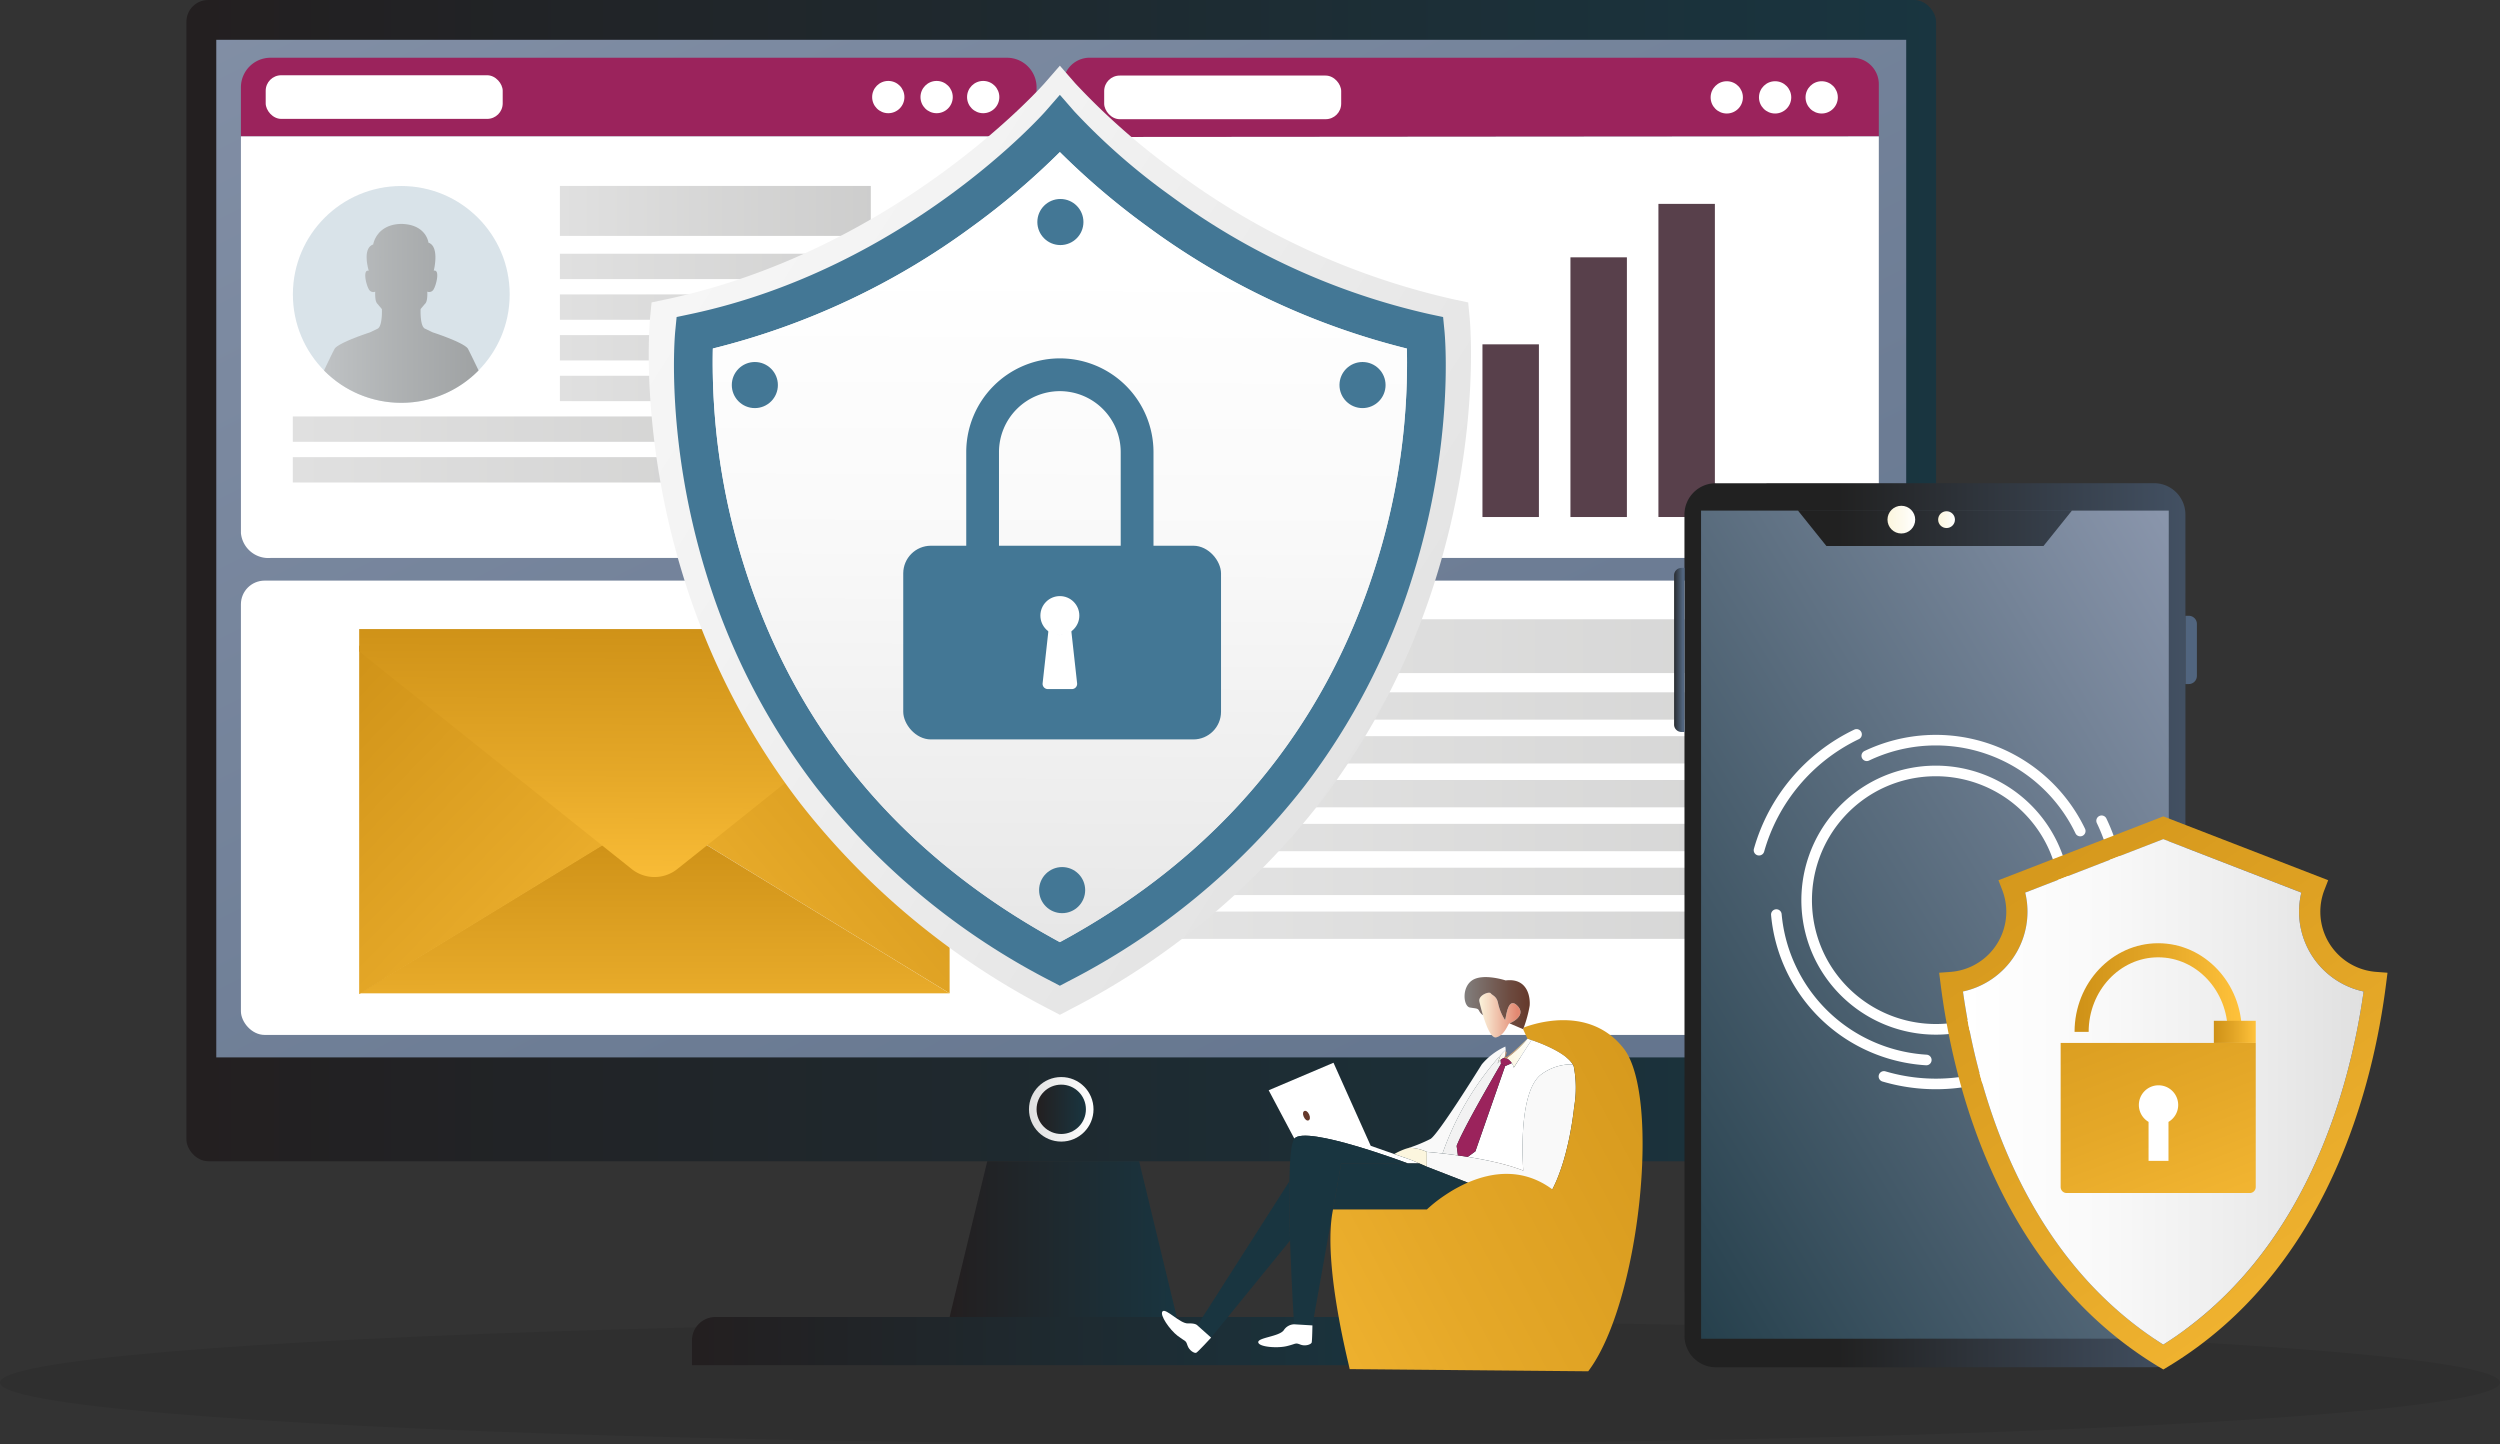 <svg xmlns="http://www.w3.org/2000/svg" xmlns:xlink="http://www.w3.org/1999/xlink" width="303.977" height="175.599" viewBox="0 0 303.977 175.599">
  <rect x="0" y="0" width="303.977" height="175.599" fill="#333333" stroke="none"/>
  <defs>
    <linearGradient id="linear-gradient" y1="0.5" x2="1" y2="0.5" gradientUnits="objectBoundingBox">
      <stop offset="0.009" stop-color="#231f20"/>
      <stop offset="1" stop-color="#193540"/>
    </linearGradient>
    <linearGradient id="linear-gradient-2" x1="-0.185" y1="-0.317" x2="1.43" y2="1.61" gradientUnits="objectBoundingBox">
      <stop offset="0" stop-color="#8995ab"/>
      <stop offset="1" stop-color="#51657f"/>
    </linearGradient>
    <linearGradient id="linear-gradient-5" y1="0.5" x2="1" y2="0.5" gradientUnits="objectBoundingBox">
      <stop offset="0" stop-color="#e0e0e0"/>
      <stop offset="0.167" stop-color="#e5e5e5"/>
      <stop offset="1" stop-color="#fff"/>
    </linearGradient>
    <linearGradient id="linear-gradient-7" x1="-0.164" y1="0.608" x2="1.56" y2="0.335" gradientUnits="objectBoundingBox">
      <stop offset="0.003" stop-color="#9b235c"/>
      <stop offset="1" stop-color="#9b235c"/>
    </linearGradient>
    <linearGradient id="linear-gradient-8" y1="0.5" x2="1" y2="0.5" gradientUnits="objectBoundingBox">
      <stop offset="0" stop-color="#b2b2b2"/>
      <stop offset="0.464" stop-color="#9a9a99"/>
      <stop offset="1" stop-color="#838382"/>
    </linearGradient>
    <linearGradient id="linear-gradient-12" x1="0" y1="0.5" x2="1" y2="0.5" xlink:href="#linear-gradient-8"/>
    <linearGradient id="linear-gradient-20" x1="0" y1="0.5" x2="1" y2="0.5" xlink:href="#linear-gradient-8"/>
    <linearGradient id="linear-gradient-24" x1="-0.142" y1="0.654" x2="1.562" y2="0.246" xlink:href="#linear-gradient-7"/>
    <linearGradient id="linear-gradient-25" y1="0.5" x2="1" y2="0.5" gradientUnits="objectBoundingBox">
      <stop offset="0.003" stop-color="#b18272"/>
      <stop offset="0.211" stop-color="#a37b6d"/>
      <stop offset="0.596" stop-color="#816b63"/>
      <stop offset="1" stop-color="#575756"/>
    </linearGradient>
    <linearGradient id="linear-gradient-28" x1="-3.434" y1="-0.957" x2="-2.425" y2="-0.957" gradientUnits="objectBoundingBox">
      <stop offset="0" stop-color="#838382"/>
      <stop offset="0.027" stop-color="#82807f"/>
      <stop offset="0.686" stop-color="#6d4c41"/>
      <stop offset="1" stop-color="#65382a"/>
    </linearGradient>
    <linearGradient id="linear-gradient-30" x1="1.107" y1="0.054" x2="-0.127" y2="1.537" gradientUnits="objectBoundingBox">
      <stop offset="0" stop-color="#ce9117"/>
      <stop offset="0.527" stop-color="#e5a828"/>
      <stop offset="1" stop-color="#ffc23b"/>
    </linearGradient>
    <linearGradient id="linear-gradient-31" x1="0.496" y1="-0.035" x2="0.503" y2="1.723" xlink:href="#linear-gradient-30"/>
    <linearGradient id="linear-gradient-32" x1="-0.087" y1="-0.021" x2="0.988" y2="1.451" xlink:href="#linear-gradient-30"/>
    <linearGradient id="linear-gradient-33" x1="0.501" y1="-0.026" x2="0.489" y2="1.133" xlink:href="#linear-gradient-30"/>
    <linearGradient id="linear-gradient-34" x1="-0.368" y1="-0.172" x2="0.986" y2="0.812" gradientUnits="objectBoundingBox">
      <stop offset="0.003" stop-color="#fff"/>
      <stop offset="0.495" stop-color="#f2f2f2"/>
      <stop offset="1" stop-color="#e0e0e0"/>
    </linearGradient>
    <linearGradient id="linear-gradient-35" x1="0.5" y1="0.144" x2="0.497" y2="1.144" gradientUnits="objectBoundingBox">
      <stop offset="0.003" stop-color="#fff"/>
      <stop offset="0.351" stop-color="#f9f9f9"/>
      <stop offset="0.777" stop-color="#eaeaea"/>
      <stop offset="1" stop-color="#e0e0e0"/>
    </linearGradient>
    <linearGradient id="linear-gradient-36" x1="0.304" y1="0.498" x2="1.304" y2="0.498" gradientUnits="objectBoundingBox">
      <stop offset="0" stop-color="#212121"/>
      <stop offset="1" stop-color="#51657f"/>
    </linearGradient>
    <linearGradient id="linear-gradient-37" x1="-7326.186" y1="0.601" x2="-7325.422" y2="0.601" xlink:href="#linear-gradient-36"/>
    <linearGradient id="linear-gradient-38" x1="-0.164" y1="0.488" x2="0.836" y2="0.488" xlink:href="#linear-gradient-36"/>
    <linearGradient id="linear-gradient-39" x1="0.961" y1="-0.017" x2="-0.068" y2="1.137" gradientUnits="objectBoundingBox">
      <stop offset="0" stop-color="#8995ab"/>
      <stop offset="1" stop-color="#193540"/>
    </linearGradient>
    <linearGradient id="linear-gradient-40" y1="0.5" x2="1" y2="0.5" gradientUnits="objectBoundingBox">
      <stop offset="0" stop-color="#fcf6de"/>
      <stop offset="0.604" stop-color="#fdfbf0"/>
      <stop offset="1" stop-color="#fff"/>
    </linearGradient>
    <linearGradient id="linear-gradient-41" x1="0" y1="0.5" x2="1" y2="0.5" xlink:href="#linear-gradient-40"/>
    <linearGradient id="linear-gradient-43" x1="0.172" y1="-0.233" x2="1.021" y2="1.293" xlink:href="#linear-gradient-30"/>
    <linearGradient id="linear-gradient-44" x1="0" y1="0.5" x2="1" y2="0.5" xlink:href="#linear-gradient-35"/>
    <linearGradient id="linear-gradient-45" x1="0" y1="0.5" x2="1" y2="0.5" xlink:href="#linear-gradient-30"/>
    <linearGradient id="linear-gradient-46" x1="-0.197" y1="-0.921" x2="1.111" y2="1.714" xlink:href="#linear-gradient-30"/>
    <linearGradient id="linear-gradient-49" x1="0" y1="0.5" x2="1" y2="0.5" xlink:href="#linear-gradient-40"/>
    <linearGradient id="linear-gradient-50" x1="0" y1="0.5" x2="1" y2="0.5" xlink:href="#linear-gradient-40"/>
    <linearGradient id="linear-gradient-51" x1="0.504" y1="0.448" x2="0.486" y2="0.636" gradientUnits="objectBoundingBox">
      <stop offset="0" stop-color="#dfc287"/>
      <stop offset="0.31" stop-color="#daaa76"/>
      <stop offset="0.963" stop-color="#ce6c4c"/>
      <stop offset="1" stop-color="#ce694a"/>
    </linearGradient>
    <linearGradient id="linear-gradient-52" x1="0.57" y1="0.147" x2="0.271" y2="1.439" xlink:href="#linear-gradient-51"/>
    <linearGradient id="linear-gradient-53" x1="0.606" y1="0.227" x2="0.257" y2="1.259" gradientUnits="objectBoundingBox">
      <stop offset="0" stop-color="#fff"/>
      <stop offset="1" stop-color="#fff"/>
    </linearGradient>
    <linearGradient id="linear-gradient-54" x1="1587.018" y1="0.5" x2="1588.018" y2="0.5" gradientUnits="objectBoundingBox">
      <stop offset="0" stop-color="#fcf6de"/>
      <stop offset="0.257" stop-color="#f6ddc6"/>
      <stop offset="0.797" stop-color="#e8a089"/>
      <stop offset="1" stop-color="#e38871"/>
    </linearGradient>
    <linearGradient id="linear-gradient-55" x1="344.685" y1="0.5" x2="345.685" y2="0.5" xlink:href="#linear-gradient-34"/>
    <linearGradient id="linear-gradient-56" x1="-2093.636" y1="-1056.495" x2="-2092.373" y2="-1056.495" xlink:href="#linear-gradient-28"/>
    <linearGradient id="linear-gradient-57" x1="0" y1="0.5" x2="1" y2="0.5" xlink:href="#linear-gradient-7"/>
    <linearGradient id="linear-gradient-58" x1="0" y1="0.5" x2="1" y2="0.5" xlink:href="#linear-gradient-7"/>
    <linearGradient id="linear-gradient-59" x1="1.451" y1="0.091" x2="-0.643" y2="1.298" xlink:href="#linear-gradient-30"/>
    <linearGradient id="linear-gradient-60" x1="0" y1="0.5" x2="1" y2="0.5" xlink:href="#linear-gradient-54"/>
    <linearGradient id="linear-gradient-62" x1="0" y1="0.5" x2="1" y2="0.5" xlink:href="#linear-gradient-28"/>
  </defs>
  <g id="Grupo_21147" data-name="Grupo 21147" transform="translate(1469.896 -2029.951)">
    <ellipse id="Elipse_1222" data-name="Elipse 1222" cx="151.989" cy="7.493" rx="151.989" ry="7.493" transform="translate(-1469.896 2190.564)" opacity="0.08"/>
    <g id="Grupo_21122" data-name="Grupo 21122" transform="translate(-1447.229 2029.951)">
      <rect id="Rectángulo_4979" data-name="Rectángulo 4979" width="212.74" height="141.195" rx="2.644" fill="url(#linear-gradient)"/>
      <rect id="Rectángulo_4980" data-name="Rectángulo 4980" width="205.48" height="123.73" transform="translate(3.63 4.84)" fill="url(#linear-gradient-2)"/>
      <path id="Trazado_2777" data-name="Trazado 2777" d="M-1354.771,2142.555h-18.465l-4.577,18.938h27.618Z" transform="translate(1470.61 -2001.36)" fill="url(#linear-gradient)"/>
      <path id="Rectángulo_4981" data-name="Rectángulo 4981" d="M2.859,0H87.419a2.859,2.859,0,0,1,2.859,2.859v3a0,0,0,0,1,0,0H0a0,0,0,0,1,0,0v-3A2.859,2.859,0,0,1,2.859,0Z" transform="translate(61.468 160.134)" fill="url(#linear-gradient)"/>
      <circle id="Elipse_1223" data-name="Elipse 1223" cx="3.924" cy="3.924" r="3.924" transform="translate(102.446 130.959)" fill="url(#linear-gradient-5)"/>
      <circle id="Elipse_1224" data-name="Elipse 1224" cx="3" cy="3" r="3" transform="translate(103.37 131.883)" fill="url(#linear-gradient)"/>
    </g>
    <rect id="Rectángulo_4982" data-name="Rectángulo 4982" width="199.155" height="55.238" rx="2.879" transform="translate(-1440.603 2100.549)" fill="#fff"/>
    <g id="Grupo_21126" data-name="Grupo 21126" transform="translate(-1440.603 2036.969)">
      <g id="Grupo_21123" data-name="Grupo 21123">
        <path id="Trazado_2778" data-name="Trazado 2778" d="M-1349.791,2039.151v5.966h-96.744v-5.966a3.6,3.6,0,0,1,3.6-3.6h89.542A3.6,3.6,0,0,1-1349.791,2039.151Z" transform="translate(1446.535 -2035.548)" fill="url(#linear-gradient-7)"/>
        <path id="Trazado_2779" data-name="Trazado 2779" d="M-1349.791,2043.179v48.24a3.347,3.347,0,0,1-3.6,3.016h-89.542a3.349,3.349,0,0,1-3.6-3.016v-48.24Z" transform="translate(1446.535 -2033.611)" fill="#fff"/>
      </g>
      <rect id="Rectángulo_4983" data-name="Rectángulo 4983" width="28.818" height="5.305" rx="1.887" transform="translate(3.013 2.132)" fill="#fff"/>
      <g id="Grupo_21124" data-name="Grupo 21124" transform="translate(76.752 2.823)">
        <circle id="Elipse_1225" data-name="Elipse 1225" cx="1.962" cy="1.962" r="1.962" fill="#fff"/>
        <circle id="Elipse_1226" data-name="Elipse 1226" cx="1.962" cy="1.962" r="1.962" transform="translate(5.878)" fill="#fff"/>
        <circle id="Elipse_1227" data-name="Elipse 1227" cx="1.962" cy="1.962" r="1.962" transform="translate(11.541)" fill="#fff"/>
      </g>
      <g id="Grupo_21125" data-name="Grupo 21125" transform="translate(6.31 15.59)" opacity="0.4">
        <rect id="Rectángulo_4984" data-name="Rectángulo 4984" width="37.805" height="6.075" transform="translate(32.475)" fill="url(#linear-gradient-8)"/>
        <rect id="Rectángulo_4985" data-name="Rectángulo 4985" width="51.65" height="3.083" transform="translate(32.475 8.244)" fill="url(#linear-gradient-8)"/>
        <rect id="Rectángulo_4986" data-name="Rectángulo 4986" width="51.65" height="3.083" transform="translate(32.475 13.19)" fill="url(#linear-gradient-8)"/>
        <rect id="Rectángulo_4987" data-name="Rectángulo 4987" width="51.65" height="3.083" transform="translate(32.475 18.137)" fill="url(#linear-gradient-8)"/>
        <rect id="Rectángulo_4988" data-name="Rectángulo 4988" width="51.65" height="3.083" transform="translate(32.475 23.083)" fill="url(#linear-gradient-12)"/>
        <rect id="Rectángulo_4989" data-name="Rectángulo 4989" width="84.124" height="3.083" transform="translate(0.001 28.029)" fill="url(#linear-gradient-8)"/>
        <rect id="Rectángulo_4990" data-name="Rectángulo 4990" width="84.124" height="3.083" transform="translate(0 32.976)" fill="url(#linear-gradient-8)"/>
        <rect id="Rectángulo_4991" data-name="Rectángulo 4991" width="84.124" height="3.083" transform="translate(0 37.922)" fill="url(#linear-gradient-12)"/>
      </g>
    </g>
    <g id="Grupo_21127" data-name="Grupo 21127" transform="translate(-1333.098 2105.244)" opacity="0.34">
      <rect id="Rectángulo_4992" data-name="Rectángulo 4992" width="84.124" height="6.549" rx="2.161" fill="url(#linear-gradient-8)"/>
      <rect id="Rectángulo_4993" data-name="Rectángulo 4993" width="84.124" height="3.323" transform="translate(0 8.886)" fill="url(#linear-gradient-8)"/>
      <rect id="Rectángulo_4994" data-name="Rectángulo 4994" width="84.124" height="3.323" transform="translate(0 14.218)" fill="url(#linear-gradient-8)"/>
      <rect id="Rectángulo_4995" data-name="Rectángulo 4995" width="84.124" height="3.323" transform="translate(0 19.549)" fill="url(#linear-gradient-8)"/>
      <rect id="Rectángulo_4996" data-name="Rectángulo 4996" width="84.124" height="3.323" transform="translate(0 24.881)" fill="url(#linear-gradient-20)"/>
      <rect id="Rectángulo_4997" data-name="Rectángulo 4997" width="84.124" height="3.323" transform="translate(0.001 30.213)" fill="url(#linear-gradient-8)"/>
      <rect id="Rectángulo_4998" data-name="Rectángulo 4998" width="84.124" height="3.323" transform="translate(0 35.544)" fill="url(#linear-gradient-8)"/>
      <rect id="Rectángulo_4999" data-name="Rectángulo 4999" width="84.124" height="3.323" transform="translate(0 40.876)" fill="url(#linear-gradient-20)"/>
    </g>
    <g id="Grupo_21130" data-name="Grupo 21130" transform="translate(-1340.623 2036.969)">
      <path id="Trazado_2780" data-name="Trazado 2780" d="M-1267.626,2038.768v6.348l-99.174.075v-6.424a3.22,3.22,0,0,1,3.22-3.22h92.737A3.219,3.219,0,0,1-1267.626,2038.768Z" transform="translate(1366.8 -2035.548)" fill="url(#linear-gradient-24)"/>
      <path id="Trazado_2781" data-name="Trazado 2781" d="M-1267.626,2043.179v48.038a3.218,3.218,0,0,1-3.218,3.217h-92.737a3.218,3.218,0,0,1-3.22-3.217v-47.963Z" transform="translate(1366.8 -2033.611)" fill="#fff"/>
      <rect id="Rectángulo_5000" data-name="Rectángulo 5000" width="28.818" height="5.305" rx="1.887" transform="translate(4.985 2.17)" fill="#fff"/>
      <g id="Grupo_21128" data-name="Grupo 21128" transform="translate(78.724 2.86)">
        <circle id="Elipse_1228" data-name="Elipse 1228" cx="1.962" cy="1.962" r="1.962" fill="#fff"/>
        <circle id="Elipse_1229" data-name="Elipse 1229" cx="1.962" cy="1.962" r="1.962" transform="translate(5.878)" fill="#fff"/>
        <circle id="Elipse_1230" data-name="Elipse 1230" cx="1.962" cy="1.962" r="1.962" transform="translate(11.541)" fill="#fff"/>
      </g>
      <g id="Grupo_21129" data-name="Grupo 21129" transform="translate(18.885 17.772)">
        <rect id="Rectángulo_5001" data-name="Rectángulo 5001" width="6.864" height="15.554" transform="translate(0 22.52)" fill="url(#linear-gradient-25)"/>
        <rect id="Rectángulo_5002" data-name="Rectángulo 5002" width="6.864" height="28.241" transform="translate(10.698 9.834)" fill="url(#linear-gradient-25)"/>
        <rect id="Rectángulo_5003" data-name="Rectángulo 5003" width="6.864" height="20.844" transform="translate(21.397 17.231)" fill="url(#linear-gradient-25)"/>
        <rect id="Rectángulo_5004" data-name="Rectángulo 5004" width="6.864" height="20.997" transform="translate(32.095 17.078)" fill="#58404b"/>
        <rect id="Rectángulo_5005" data-name="Rectángulo 5005" width="6.864" height="31.576" transform="translate(42.793 6.499)" fill="#58404b"/>
        <rect id="Rectángulo_5006" data-name="Rectángulo 5006" width="6.864" height="38.074" transform="translate(53.491)" fill="#58404b"/>
      </g>
    </g>
    <g id="Grupo_21132" data-name="Grupo 21132" transform="translate(-1434.284 2052.568)">
      <circle id="Elipse_1231" data-name="Elipse 1231" cx="13.181" cy="13.181" r="13.181" fill="#437795" opacity="0.2"/>
      <g id="Grupo_21131" data-name="Grupo 21131" transform="translate(3.788 4.61)">
        <path id="Trazado_2782" data-name="Trazado 2782" d="M-1432.945,2054.827a.523.523,0,0,1-.059.172A.783.783,0,0,0-1432.945,2054.827Z" transform="translate(1439.863 -2050.862)" fill="url(#linear-gradient-28)"/>
        <path id="Trazado_2783" data-name="Trazado 2783" d="M-1419.684,2069.48a13.143,13.143,0,0,1-9.4,3.936,13.14,13.14,0,0,1-9.394-3.933c.382-.8,1.007-2.1,1.269-2.6.391-.76,4.316-2.03,4.316-2.03h0l.96-.463c.583-.365.493-2.357.493-2.372h0c-.258-.3-.459-.551-.562-.66-.33-.34-.247-1.455-.247-1.455a.61.61,0,0,1-.787-.311c-.318-.531-.776-2.42,0-2.234,0,0-.854-2.721.54-3.194,0,0,.352-2.439,3.411-2.5,3.062.056,3.308,2.28,3.308,2.28,1.393.474.644,3.409.644,3.409.775-.186.316,1.7,0,2.234a.612.612,0,0,1-.789.311s.082,1.112-.246,1.455c-.108.109-.3.359-.563.658,0,0-.1,2.006.493,2.371v0l.961.463,0,0c.118.037,3.931,1.279,4.316,2.028C-1420.694,2067.384-1420.067,2068.681-1419.684,2069.48Z" transform="translate(1438.474 -2051.665)" opacity="0.68" fill="url(#linear-gradient-8)"/>
      </g>
      <line id="Línea_80" data-name="Línea 80" y1="0.002" transform="translate(16.99 17.793)" fill="none" stroke="#707070" stroke-miterlimit="10" stroke-width="0.153"/>
    </g>
    <g id="Grupo_21133" data-name="Grupo 21133" transform="translate(-1426.225 2106.436)">
      <path id="Trazado_2784" data-name="Trazado 2784" d="M-1371.722,2092.453v42.409L-1401.8,2116.5Z" transform="translate(1443.516 -2090.566)" fill="url(#linear-gradient-30)"/>
      <path id="Trazado_2785" data-name="Trazado 2785" d="M-1363.276,2130h-71.793l30.076-18.384,3.024,2.41a4.444,4.444,0,0,0,5.616,0l3-2.385Z" transform="translate(1435.069 -2085.701)" fill="url(#linear-gradient-31)"/>
      <path id="Trazado_2786" data-name="Trazado 2786" d="M-1404.992,2116.552l-30.076,18.384v-42.41Z" transform="translate(1435.068 -2090.547)" fill="url(#linear-gradient-32)"/>
      <path id="Trazado_2787" data-name="Trazado 2787" d="M-1363.276,2090.948v2.718l-30.076,24.051-3,2.385a4.444,4.444,0,0,1-5.616,0l-3.024-2.41-30.076-24.026v-2.718Z" transform="translate(1435.069 -2090.948)" fill="url(#linear-gradient-33)"/>
    </g>
    <g id="Grupo_21134" data-name="Grupo 21134" transform="translate(-1254.038 2167.347)">
      <rect id="Rectángulo_5007" data-name="Rectángulo 5007" width="0.932" height="2.581" fill="#fff"/>
      <rect id="Rectángulo_5008" data-name="Rectángulo 5008" width="0.932" height="2.581" transform="translate(3.226)" fill="#fff"/>
      <rect id="Rectángulo_5009" data-name="Rectángulo 5009" width="0.932" height="2.581" transform="translate(6.452)" fill="#fff"/>
      <rect id="Rectángulo_5010" data-name="Rectángulo 5010" width="0.932" height="2.581" transform="translate(9.678)" fill="#fff"/>
      <rect id="Rectángulo_5011" data-name="Rectángulo 5011" width="0.932" height="2.581" transform="translate(12.903)" fill="#fff"/>
    </g>
    <path id="Trazado_2788" data-name="Trazado 2788" d="M-1307.175,2066.925l-.178-1.819-1.787-.379a89.64,89.64,0,0,1-33.515-15.331,83.577,83.577,0,0,1-12.466-10.922l-1.878-2.154-1.878,2.154c-.178.2-18.009,20.318-45.979,26.252l-1.788.379-.178,1.819c-.054.571-1.309,14.225,4.033,31.486a87.221,87.221,0,0,0,14.216,27.59,91.751,91.751,0,0,0,30.416,25.118l1.16.609,1.16-.609A91.771,91.771,0,0,0-1325.421,2126a87.215,87.215,0,0,0,14.213-27.59C-1305.864,2081.15-1307.119,2067.5-1307.175,2066.925Z" transform="translate(15.973 1.617)" fill="url(#linear-gradient-34)"/>
    <path id="Trazado_2789" data-name="Trazado 2789" d="M-1310.855,2067.871l-.167-1.707-1.677-.356a84.115,84.115,0,0,1-31.458-14.389,78.436,78.436,0,0,1-11.7-10.251l-1.763-2.021-1.763,2.021c-.167.189-16.9,19.071-43.157,24.64l-1.679.356-.167,1.707c-.052.536-1.229,13.351,3.785,29.555a81.893,81.893,0,0,0,13.342,25.9,86.168,86.168,0,0,0,28.549,23.576l1.09.572,1.089-.572a86.158,86.158,0,0,0,28.55-23.576,81.86,81.86,0,0,0,13.34-25.9C-1309.624,2081.222-1310.8,2068.407-1310.855,2067.871Zm-8.258,28.17c-6.242,20.16-19.194,35.674-38.507,46.13-19.254-10.424-32.187-25.877-38.449-45.947a82.036,82.036,0,0,1-3.745-26.229,89.467,89.467,0,0,0,31.606-14.874,90.47,90.47,0,0,0,10.588-9.012,90.442,90.442,0,0,0,10.588,9.012A89.55,89.55,0,0,0-1315.424,2070,81.656,81.656,0,0,1-1319.113,2096.041Z" transform="translate(16.594 2.334)" fill="#437795"/>
    <path id="Trazado_2790" data-name="Trazado 2790" d="M-1320.064,2094.631c-6.242,20.16-19.194,35.674-38.508,46.13-19.254-10.424-32.187-25.877-38.449-45.947a82.034,82.034,0,0,1-3.745-26.229,89.462,89.462,0,0,0,31.606-14.874,90.43,90.43,0,0,0,10.588-9.012,90.43,90.43,0,0,0,10.588,9.012,89.547,89.547,0,0,0,31.608,14.876A81.655,81.655,0,0,1-1320.064,2094.631Z" transform="translate(17.545 3.745)" fill="url(#linear-gradient-35)"/>
    <g id="Grupo_21135" data-name="Grupo 21135" transform="translate(-1352.411 2073.527)">
      <path id="Trazado_2791" data-name="Trazado 2791" d="M-1353.432,2099.228H-1376.2v-23.141a11.4,11.4,0,0,1,11.384-11.385,11.4,11.4,0,0,1,11.384,11.385Zm-18.786-3.981h14.8v-19.16a7.412,7.412,0,0,0-7.4-7.4,7.411,7.411,0,0,0-7.4,7.4Z" transform="translate(1376.201 -2064.703)" fill="#437795"/>
    </g>
    <rect id="Rectángulo_5012" data-name="Rectángulo 5012" width="38.639" height="23.551" rx="3.363" transform="translate(-1360.07 2096.307)" fill="#437795"/>
    <g id="Grupo_21136" data-name="Grupo 21136" transform="translate(-1343.394 2102.431)">
      <path id="Trazado_2792" data-name="Trazado 2792" d="M-1365.309,2091.1l-1.388.544-1.388-.544-.708,6.405a.638.638,0,0,0,.633.707h2.927a.636.636,0,0,0,.633-.707Z" transform="translate(1369.064 -2086.906)" fill="#fff"/>
      <circle id="Elipse_1232" data-name="Elipse 1232" cx="2.368" cy="2.368" r="2.368" fill="#fff"/>
    </g>
    <circle id="Elipse_1233" data-name="Elipse 1233" cx="2.802" cy="2.802" r="2.802" transform="translate(-1343.764 2054.145)" fill="#437795"/>
    <circle id="Elipse_1234" data-name="Elipse 1234" cx="2.802" cy="2.802" r="2.802" transform="translate(-1307.028 2073.968)" fill="#437795"/>
    <circle id="Elipse_1235" data-name="Elipse 1235" cx="2.802" cy="2.802" r="2.802" transform="translate(-1380.916 2073.968)" fill="#437795"/>
    <circle id="Elipse_1236" data-name="Elipse 1236" cx="2.802" cy="2.802" r="2.802" transform="translate(-1343.552 2135.379)" fill="#437795"/>
    <g id="Grupo_21145" data-name="Grupo 21145" transform="translate(-1266.342 2088.703)">
      <g id="Grupo_21138" data-name="Grupo 21138">
        <path id="Trazado_2793" data-name="Trazado 2793" d="M-1249.488,2076.806l-53.223.005a3.811,3.811,0,0,0-3.844,3.777l.009,99.937a3.811,3.811,0,0,0,3.844,3.776l53.225-.005a3.811,3.811,0,0,0,3.844-3.775l-.01-99.937A3.811,3.811,0,0,0-1249.488,2076.806Z" transform="translate(1307.815 -2076.806)" fill="url(#linear-gradient-36)"/>
        <path id="Trazado_2794" data-name="Trazado 2794" d="M-1294.357,2161.564v0" transform="translate(1310.913 -2055.285)" fill="none" stroke="#fff" stroke-miterlimit="10" stroke-width="0.153"/>
        <path id="Rectángulo_5013" data-name="Rectángulo 5013" d="M0,0H.4a.988.988,0,0,1,.988.988v6.32A.988.988,0,0,1,.4,8.3H0a0,0,0,0,1,0,0V0A0,0,0,0,1,0,0Z" transform="translate(62.179 16.122)" fill="url(#linear-gradient-37)"/>
        <path id="Rectángulo_5014" data-name="Rectángulo 5014" d="M.9,0h.364a0,0,0,0,1,0,0V19.951a0,0,0,0,1,0,0H.9a.9.9,0,0,1-.9-.9V.9A.9.9,0,0,1,.9,0Z" transform="translate(0 10.299)" fill="url(#linear-gradient-38)"/>
        <path id="Trazado_2795" data-name="Trazado 2795" d="M-1248.078,2079.466l-18.98,0h-37.889l.009,100.688,56.87-.005Zm-15.229,4.3h-26.4l-3.442-4.292h33.287Z" transform="translate(1308.224 -2076.13)" fill="url(#linear-gradient-39)"/>
        <g id="Grupo_21137" data-name="Grupo 21137" transform="translate(25.947 2.746)">
          <circle id="Elipse_1237" data-name="Elipse 1237" cx="1.685" cy="1.685" r="1.685" fill="url(#linear-gradient-40)"/>
          <circle id="Elipse_1238" data-name="Elipse 1238" cx="1.022" cy="1.022" r="1.022" transform="translate(6.159 0.663)" fill="url(#linear-gradient-41)"/>
          <circle id="Elipse_1239" data-name="Elipse 1239" cx="1.022" cy="1.022" r="1.022" transform="translate(8.534 0.663)" fill="url(#linear-gradient-41)"/>
        </g>
      </g>
      <g id="Grupo_21144" data-name="Grupo 21144" transform="translate(9.682 29.901)">
        <g id="Grupo_21139" data-name="Grupo 21139" transform="translate(5.788 4.438)">
          <path id="Trazado_2796" data-name="Trazado 2796" d="M-1271.8,2135.308a16.379,16.379,0,0,1-21.82-7.693,16.38,16.38,0,0,1,7.693-21.822,16.379,16.379,0,0,1,21.821,7.694A16.379,16.379,0,0,1-1271.8,2135.308Zm-13.572-28.354a15.091,15.091,0,0,0-7.087,20.1,15.091,15.091,0,0,0,20.1,7.087,15.09,15.09,0,0,0,7.087-20.1A15.09,15.09,0,0,0-1285.372,2106.955Z" transform="translate(1295.223 -2104.191)" fill="#fff"/>
        </g>
        <g id="Grupo_21140" data-name="Grupo 21140" transform="translate(2.111 21.908)">
          <path id="Trazado_2797" data-name="Trazado 2797" d="M-1279,2137.029a.653.653,0,0,1-.316.062,20.213,20.213,0,0,1-9.8-3.238,20.073,20.073,0,0,1-7.144-8.156,20.055,20.055,0,0,1-1.895-6.872.644.644,0,0,1,.583-.7.643.643,0,0,1,.7.583,18.735,18.735,0,0,0,1.773,6.43,18.783,18.783,0,0,0,6.685,7.635,18.929,18.929,0,0,0,9.175,3.031.644.644,0,0,1,.6.681A.645.645,0,0,1-1279,2137.029Z" transform="translate(1298.155 -2118.124)" fill="#fff"/>
        </g>
        <g id="Grupo_21141" data-name="Grupo 21141">
          <path id="Trazado_2798" data-name="Trazado 2798" d="M-1298.917,2115.956a.644.644,0,0,1-.453.039.642.642,0,0,1-.444-.795,23.005,23.005,0,0,1,12.2-14.485.644.644,0,0,1,.858.3.642.642,0,0,1-.3.858,21.717,21.717,0,0,0-11.515,13.675A.64.64,0,0,1-1298.917,2115.956Z" transform="translate(1299.839 -2100.652)" fill="#fff"/>
        </g>
        <g id="Grupo_21142" data-name="Grupo 21142" transform="translate(15.191 10.506)">
          <path id="Trazado_2799" data-name="Trazado 2799" d="M-1270.843,2140.056a22.944,22.944,0,0,1-16.42,1.318.644.644,0,0,1-.435-.8.643.643,0,0,1,.8-.435,21.652,21.652,0,0,0,15.5-1.244,21.666,21.666,0,0,0,6.071-4.316,21.741,21.741,0,0,0,6.221-13.9,21.706,21.706,0,0,0-2.088-10.729.643.643,0,0,1,.3-.859.644.644,0,0,1,.859.3,23.022,23.022,0,0,1,2.212,11.365,23.02,23.02,0,0,1-6.59,14.721A22.92,22.92,0,0,1-1270.843,2140.056Z" transform="translate(1287.724 -2109.031)" fill="#fff"/>
        </g>
        <g id="Grupo_21143" data-name="Grupo 21143" transform="translate(13.098 0.69)">
          <path id="Trazado_2800" data-name="Trazado 2800" d="M-1262.509,2113.485a.642.642,0,0,1-.858-.3,18.843,18.843,0,0,0-25.1-8.85.644.644,0,0,1-.858-.3.643.643,0,0,1,.3-.859,20.133,20.133,0,0,1,26.821,9.456A.643.643,0,0,1-1262.509,2113.485Z" transform="translate(1289.393 -2101.202)" fill="#fff"/>
        </g>
      </g>
    </g>
    <path id="Trazado_2801" data-name="Trazado 2801" d="M-1228.709,2128.025a7.338,7.338,0,0,1-6.8-7.305,7.321,7.321,0,0,1,.49-2.642l.465-1.2-20.049-7.762-20.045,7.765.465,1.2a7.323,7.323,0,0,1,.49,2.642,7.338,7.338,0,0,1-6.8,7.305l-1.364.1.173,1.355c1.552,12.321,7.051,34.745,26.412,46.486l.671.4.667-.4c19.369-11.742,24.868-34.165,26.42-46.486l.173-1.355Zm-25.9,45.318c-17.27-10.9-22.669-31.012-24.356-42.934a9.932,9.932,0,0,0,7.847-9.689,9.917,9.917,0,0,0-.275-2.336l16.784-6.5,16.787,6.5a9.91,9.91,0,0,0-.275,2.336,9.932,9.932,0,0,0,7.847,9.689C-1231.932,2142.331-1237.331,2162.443-1254.6,2173.343Z" transform="translate(47.744 20.099)" fill="url(#linear-gradient-43)"/>
    <path id="Trazado_2802" data-name="Trazado 2802" d="M-1230.833,2129.847c-1.687,11.922-7.086,32.035-24.36,42.934-17.27-10.9-22.669-31.012-24.356-42.934a9.933,9.933,0,0,0,7.847-9.689,9.918,9.918,0,0,0-.275-2.335l16.783-6.5,16.787,6.5a9.9,9.9,0,0,0-.275,2.335A9.933,9.933,0,0,0-1230.833,2129.847Z" transform="translate(48.331 20.661)" fill="url(#linear-gradient-44)"/>
    <g id="Grupo_21146" data-name="Grupo 21146" transform="translate(-1217.65 2144.639)">
      <path id="Trazado_2803" data-name="Trazado 2803" d="M-1248.388,2132.194h-1.713c0-5-3.793-9.066-8.456-9.066s-8.456,4.066-8.456,9.066h-1.714c0-5.944,4.563-10.779,10.171-10.779S-1248.388,2126.25-1248.388,2132.194Z" transform="translate(1268.728 -2121.415)" fill="url(#linear-gradient-45)"/>
    </g>
    <path id="Rectángulo_5015" data-name="Rectángulo 5015" d="M0,0H23.72a0,0,0,0,1,0,0V17.522a.727.727,0,0,1-.727.727H.727A.727.727,0,0,1,0,17.522V0A0,0,0,0,1,0,0Z" transform="translate(-1219.339 2156.763)" fill="url(#linear-gradient-46)"/>
    <rect id="Rectángulo_5016" data-name="Rectángulo 5016" width="5.094" height="2.693" transform="translate(-1219.339 2154.07)" fill="url(#linear-gradient-45)"/>
    <rect id="Rectángulo_5017" data-name="Rectángulo 5017" width="5.094" height="2.693" transform="translate(-1200.713 2154.07)" fill="url(#linear-gradient-45)"/>
    <path id="Trazado_2804" data-name="Trazado 2804" d="M-1257.71,2137.582a2.39,2.39,0,0,0-2.391-2.39,2.39,2.39,0,0,0-2.391,2.39,2.39,2.39,0,0,0,1.187,2.064h-.008v4.734h2.423v-4.734h-.008A2.387,2.387,0,0,0-1257.71,2137.582Z" transform="translate(52.662 26.722)" fill="#fff"/>
    <path id="Trazado_2805" data-name="Trazado 2805" d="M-1313.619,2138.3c-.03.269-.06.544-.1.824-.073.562-.159,1.142-.262,1.729s-.217,1.18-.349,1.774c-.1.446-.208.891-.322,1.331q-.117.438-.242.869c-.085.285-.173.566-.267.845v0c-.045.14-.093.278-.143.415-.142.409-.295.806-.456,1.185s-.332.746-.512,1.091a7.329,7.329,0,0,1-1.872,2.444l-8.412-3.268h-.005l-4.974-1.931v-1.8s.746.056,1.9.187h0c.2.023.421.05.649.078.078.007.155.017.232.026.315.04.647.085.993.133l.3.043c.2.027.392.058.594.089.1.015.2.03.307.048.676.108,1.379.232,2.089.375.227.045.451.091.678.142a.127.127,0,0,1,.03.005l.534.12.007,0c.222.052.441.1.661.161s.435.113.647.174q.48.129.94.278c.1.032.2.065.3.1s.177.06.262.09.154.054.232.084c.125.045.25.093.37.143,0,0-.774-9.327,2.112-11.648a6.173,6.173,0,0,1,3.9-1.275,2.323,2.323,0,0,1,.119.229A13.668,13.668,0,0,1-1313.619,2138.3Z" transform="translate(35.131 26.206)" fill="#f9f9f9"/>
    <path id="Trazado_2806" data-name="Trazado 2806" d="M-1323.773,2132.429a.622.622,0,0,0-.018.245,1.244,1.244,0,0,0-.135.06,1.731,1.731,0,0,0-.384.242,1.1,1.1,0,0,0-.1.093.439.439,0,0,0-.054.06.265.265,0,0,0-.045.049,1.109,1.109,0,0,0-.088.123,1.45,1.45,0,0,0-.073.129.219.219,0,0,0,.005-.024c.005-.02.013-.048.023-.08.025-.088.065-.217.118-.365.01-.03.02-.06.033-.089.02-.05.04-.1.062-.156a.763.763,0,0,1,.045-.1c.027-.063.057-.125.09-.186s.078-.134.119-.194l.005-.005c.239-.25.4-.4.475-.469A3.032,3.032,0,0,1-1323.773,2132.429Z" transform="translate(36.874 25.851)" fill="url(#linear-gradient-49)"/>
    <path id="Trazado_2807" data-name="Trazado 2807" d="M-1320.767,2130.824l-2.165,3.372a1.312,1.312,0,0,0-.237-.554,2.013,2.013,0,0,0-.526-.517h0a1.208,1.208,0,0,0-.118-.075,12.832,12.832,0,0,0,2.543-2.366l.015-.018.01,0c.012.005.033.01.063.02s.068.022.115.035l.044.015.023.007h0a.075.075,0,0,0,.023.008l.06.02C-1320.871,2130.792-1320.821,2130.806-1320.767,2130.824Z" transform="translate(37.091 25.572)" fill="url(#linear-gradient-50)"/>
    <path id="Trazado_2808" data-name="Trazado 2808" d="M-1321.582,2130.727l.023.007a.547.547,0,0,0-.066-.022Z" transform="translate(37.647 25.584)" fill="url(#linear-gradient-51)"/>
    <path id="Trazado_2809" data-name="Trazado 2809" d="M-1323.75,2133.046a1.281,1.281,0,0,1,.118.075.73.73,0,0,1-.445-.113,1.225,1.225,0,0,1,.135-.06.628.628,0,0,1,.018-.245,3.033,3.033,0,0,0,.075-.666c0,.4.252.075,0,.689-.37.9,2.413-1.825,2.642-2.047A12.81,12.81,0,0,1-1323.75,2133.046Z" transform="translate(37.025 25.576)" fill="url(#linear-gradient-52)"/>
    <path id="Trazado_2810" data-name="Trazado 2810" d="M-1322.911,2133.369s-4.576,7.784-5.385,9.966l.152,1.155q-.521-.072-.993-.132c-.078-.01-.156-.021-.232-.028-.227-.028-.445-.055-.65-.078h0a35.912,35.912,0,0,1,7.2-12.112c-.042.06-.082.128-.119.194s-.063.123-.09.186a.815.815,0,0,0-.045.1c-.021.053-.041.105-.062.156-.012.029-.022.059-.033.089-.053.148-.093.277-.118.365-.01.033-.017.06-.023.081s0,.019-.005.024a1.385,1.385,0,0,1,.073-.129,1.154,1.154,0,0,1,.088-.123.28.28,0,0,1,.045-.049.434.434,0,0,1,.054-.061,1.133,1.133,0,0,1,.1-.093Z" transform="translate(35.515 25.947)" fill="#f2f2f2"/>
    <path id="Trazado_2811" data-name="Trazado 2811" d="M-1314.8,2133.764a6.176,6.176,0,0,0-3.9,1.275c-2.885,2.321-2.112,11.648-2.112,11.648-.119-.05-.244-.1-.369-.142-.078-.03-.156-.058-.232-.085l-.262-.09c-.1-.035-.2-.066-.3-.1-.307-.1-.622-.193-.942-.279-.212-.063-.429-.118-.646-.174s-.439-.111-.662-.161l-.006,0-.534-.119a.143.143,0,0,0-.03-.005c-.227-.05-.453-.1-.68-.143-.708-.141-1.412-.267-2.089-.374l.927-.679,3.611-10.357.816-.366a1.318,1.318,0,0,1,.237.554l2.165-3.372.118.041c.075.025.154.055.24.085l.272.1c.125.047.26.1.4.152a.142.142,0,0,0,.04.015l.269.111c.458.192.957.416,1.438.673.072.038.142.075.215.115s.174.1.262.149.146.088.219.132.149.1.222.145.14.1.207.141c.143.1.277.206.4.312s.222.2.322.3c.051.055.1.113.149.167.027.035.055.068.08.1a.858.858,0,0,1,.064.088A1.333,1.333,0,0,1-1314.8,2133.764Z" transform="translate(36.138 25.604)" fill="url(#linear-gradient-53)"/>
    <path id="Trazado_2812" data-name="Trazado 2812" d="M-1321.455,2131.848c-.07.065-.236.219-.475.469l0,.005a35.913,35.913,0,0,0-7.2,12.111c-1.15-.129-1.9-.187-1.9-.187a5.431,5.431,0,0,0-2.04-.494,2.671,2.671,0,0,0-.432.091,18.453,18.453,0,0,0,2.913-1.177c.918-.552,5.5-7.888,6.234-9.064a8.112,8.112,0,0,1,2.87-2.169l0,0a.376.376,0,0,1,0,.056c0,.03.007.058.01.087a.542.542,0,0,1,.008.09C-1321.458,2131.722-1321.455,2131.785-1321.455,2131.848Z" transform="translate(34.631 25.767)" fill="#f9f9f9"/>
    <path id="Trazado_2813" data-name="Trazado 2813" d="M-1334.7,2142.009l2.105.737.928.4.931.406v-1.8a5.437,5.437,0,0,0-2.039-.5,2.68,2.68,0,0,0-.431.093l-.017.006-.045.014h-.006A8.911,8.911,0,0,0-1334.7,2142.009Z" transform="translate(34.328 28.259)" fill="url(#linear-gradient-54)"/>
    <path id="Trazado_2814" data-name="Trazado 2814" d="M-1346.873,2136.352l3.12,5.88c1.378-1.674,13.8,3.01,13.8,3.01h1.378l-.928-.4-2.105-.737-2.858-1-4.526-10.1Z" transform="translate(31.237 26.166)" fill="url(#linear-gradient-55)"/>
    <path id="Trazado_2815" data-name="Trazado 2815" d="M-1340.633,2148.368h11.409a18.435,18.435,0,0,1,4.975-3.267l-4.975-1.931-.932-.406h-9.484Z" transform="translate(32.821 28.644)" fill="#193540"/>
    <path id="Trazado_2816" data-name="Trazado 2816" d="M-1353.788,2162.016l0,0,1.669,1.487,9.6-11.8c-.079-2.482-.125-5.04-.09-7.189Z" transform="translate(29.481 29.089)" fill="#193540"/>
    <path id="Trazado_2817" data-name="Trazado 2817" d="M-1344.779,2152.833c.169,5.258.485,10.178.485,10.178l2.234.135,2.4-13.495.014-.073c.026-.179.058-.355.093-.528h0l.993-5.6h8.107s-12.427-4.684-13.8-3.01c-.395.478-.564,2.526-.61,5.208C-1344.9,2147.794-1344.859,2150.352-1344.779,2152.833Z" transform="translate(31.742 27.961)" fill="#193540"/>
    <path id="Trazado_2818" data-name="Trazado 2818" d="M-1347.884,2160.555c.061.577,2.308.745,3.47.466s1.012-.44,1.643-.191,1.323-.029,1.384-.249.09-2.079.09-2.079l-2.234-.135a1.566,1.566,0,0,0-1.255.728C-1345.357,2159.867-1347.943,2159.977-1347.884,2160.555Z" transform="translate(30.98 32.606)" fill="#fff"/>
    <path id="Trazado_2819" data-name="Trazado 2819" d="M-1355.315,2160.1c.95.724.983.5,1.19,1.149s.86,1.006,1.07.913,1.812-1.844,1.812-1.844l-1.669-1.487,0,0c-.021-.031-.237-.282-1.141-.238-.959.047-2.683-1.885-3.093-1.471S-1356.263,2159.377-1355.315,2160.1Z" transform="translate(28.608 32.275)" fill="#fff"/>
    <ellipse id="Elipse_1240" data-name="Elipse 1240" cx="0.358" cy="0.624" rx="0.358" ry="0.624" transform="matrix(0.911, -0.411, 0.411, 0.911, -1311.624, 2165.187)" fill="url(#linear-gradient-56)"/>
    <path id="Trazado_2820" data-name="Trazado 2820" d="M-1324.076,2132.538l0,0" transform="translate(37.025 26.047)" fill="none" stroke="#fff" stroke-miterlimit="10" stroke-width="0.153"/>
    <path id="Trazado_2821" data-name="Trazado 2821" d="M-1323.025,2133.167l-.816.366-.5-.265-.04-.489a1.726,1.726,0,0,1,.384-.242.73.73,0,0,0,.445.113h0A2.021,2.021,0,0,1-1323.025,2133.167Z" transform="translate(36.947 26.047)" fill="url(#linear-gradient-57)"/>
    <path id="Trazado_2822" data-name="Trazado 2822" d="M-1322.759,2133.385l-3.611,10.357-.925.678c-.1-.018-.2-.033-.307-.048-.2-.031-.4-.062-.594-.089l-.3-.043-.152-1.156c.811-2.181,5.385-9.965,5.385-9.965Z" transform="translate(35.865 26.196)" fill="url(#linear-gradient-58)"/>
    <path id="Trazado_2823" data-name="Trazado 2823" d="M-1309.541,2171.572l-29.008-.265c.08.068-3.172-12.089-2.129-18.807v-.008l.013-.068.093-.527h11.413a16.837,16.837,0,0,1,2.108-1.67c.13-.089.267-.179.408-.272h0c.142-.089.287-.182.436-.274.3-.182.624-.366.963-.541.168-.09.34-.175.514-.262h0c.178-.085.357-.168.539-.248h.005c2.9-1.26,6.684-1.841,10.286.824.179-.344.349-.708.512-1.09.214-.507.414-1.043.6-1.6v0c.1-.28.183-.562.267-.846s.165-.577.242-.869q.173-.658.322-1.329c.13-.594.247-1.189.35-1.775s.189-1.167.262-1.729c.037-.28.068-.554.1-.824a13.7,13.7,0,0,0-.056-4.906,2.215,2.215,0,0,0-.12-.229,1.334,1.334,0,0,0-.093-.139.8.8,0,0,0-.064-.088c-.025-.035-.053-.068-.08-.1-.047-.054-.1-.111-.149-.167-.1-.1-.208-.2-.322-.3s-.26-.209-.4-.312c-.067-.046-.137-.1-.207-.141s-.147-.1-.222-.145-.144-.089-.22-.132-.174-.1-.262-.149-.143-.078-.214-.115c-.482-.257-.981-.482-1.438-.673l-.27-.111a.141.141,0,0,1-.04-.015c-.137-.055-.271-.105-.4-.152l-.272-.1c-.085-.03-.164-.06-.24-.085l-.118-.041c-.054-.018-.1-.032-.152-.05l-.06-.02a.077.077,0,0,1-.023-.008h0a.6.6,0,0,0-.067-.023c-.048-.012-.085-.025-.115-.035s-.05-.015-.063-.02l-.01,0,0,0-.351-.758-.176-.371-.005-.013.008.005c.01-.025.038-.105.08-.228,1.136-.439,7.961-2.78,12.129,2.537C-1300.683,2138.1-1303.256,2163.306-1309.541,2171.572Z" transform="translate(32.757 25.115)" fill="url(#linear-gradient-59)"/>
    <path id="Trazado_2824" data-name="Trazado 2824" d="M-1322.79,2129.935c-.13.022-.4.948-1.061,1.448a1.561,1.561,0,0,1-.524.261c-.627.168-1.235-1.4-1.628-2.7-.057-.189-.109-.372-.157-.544-.172-.632-.277-1.106-.277-1.106-.182-.748,1.182-1.272,1.373-1.013s.693.343.878,1.113a6.175,6.175,0,0,0,.861,2.14c.134-.073.27-2.963,1.49-1.748S-1322.634,2129.907-1322.79,2129.935Z" transform="translate(36.421 24.442)" fill="url(#linear-gradient-60)"/>
    <path id="Trazado_2825" data-name="Trazado 2825" d="M-1321.11,2131.035l-.005.008-.015.018a12.818,12.818,0,0,1-2.543,2.366c-.1.03-.174,0-.192-.1a.628.628,0,0,1,.018-.245,3.033,3.033,0,0,0,.075-.666c0-.063,0-.125-.007-.184a.539.539,0,0,0-.008-.09c0-.03-.007-.058-.01-.088l-.008-.053a2.929,2.929,0,0,0-.574-1.374c.663-.5.93-1.426,1.061-1.448l1.669.718.008.005h0l.222.474Z" transform="translate(36.948 25.196)" fill="url(#linear-gradient-60)"/>
    <path id="Trazado_2826" data-name="Trazado 2826" d="M-1319.963,2128.18a14.8,14.8,0,0,1-.708,2.633c-.043.123-.07.2-.08.227l-.008-.005-1.669-.716c.157-.028,2.175-.933.955-2.149s-1.355,1.675-1.49,1.748a6.174,6.174,0,0,1-.861-2.139c-.184-.771-.686-.854-.878-1.113s-1.555.264-1.373,1.013c0,0,.105.474.277,1.106.048.172.1.354.157.544a1.336,1.336,0,0,1-.451-.5c-.179-.355-.317-.292-1.129-.429s-1.041-2.463.292-3.325,4.046.03,4.046.03C-1320.128,2124.772-1319.878,2127.268-1319.963,2128.18Z" transform="translate(36.06 24.057)" fill="url(#linear-gradient-62)"/>
  </g>
</svg>
